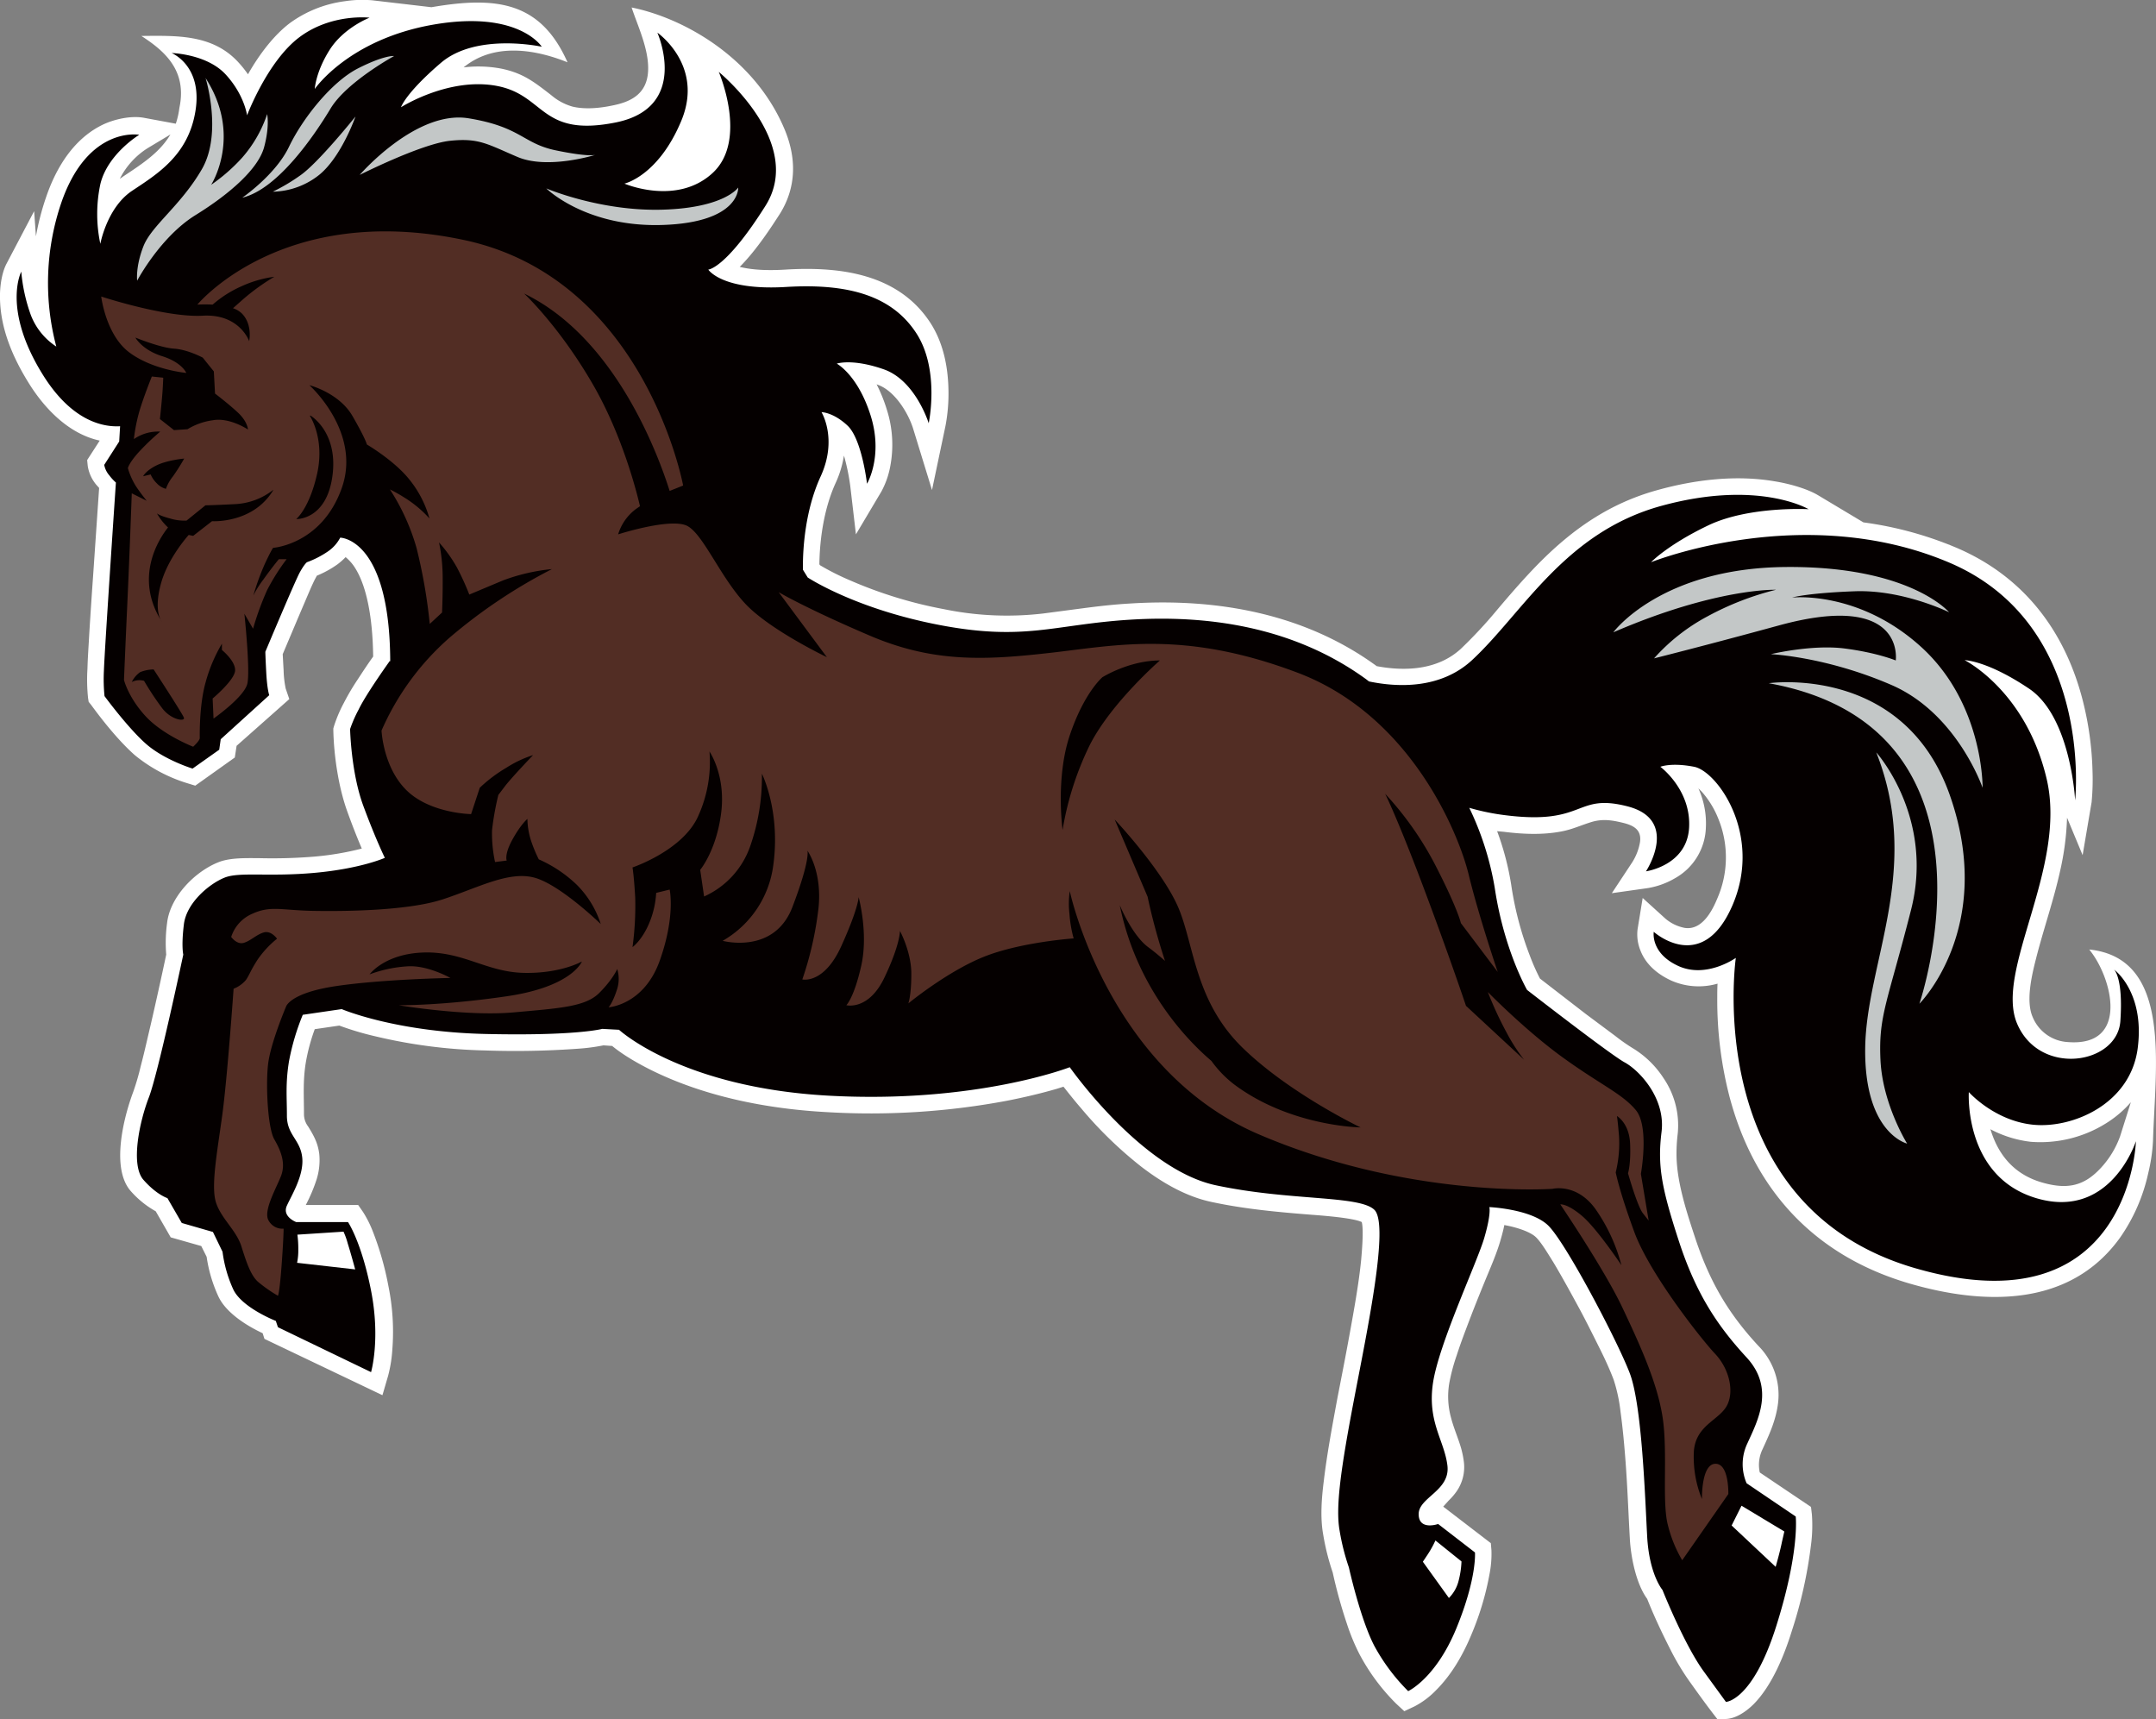 <svg id="Layer_1" data-name="Layer 1" xmlns="http://www.w3.org/2000/svg" viewBox="0 0 719.9 574"><rect x="0" y="0" width="719.9" height="574" fill="#808080" stroke="none"/><title>Mustang341_4c</title><path d="M351.6,81a36.6,36.6,0,0,1-8.4,7.1,41.3,41.3,0,0,1-25,6.1A38,38,0,0,1,304.7,90l.3.9c2.8,8.5,8.3,14.4,17,16.9s14.2,1,19.7-5A30.9,30.9,0,0,0,348,92.4ZM-303-242.1l-7.5,4.5a25.8,25.8,0,0,0-9.4,10.3l1.3-.9C-312.1-232.5-306.5-236.2-303-242.1ZM140-9.5a92.6,92.6,0,0,1,4.7,17.9A109.8,109.8,0,0,0,150.9,32a71.6,71.6,0,0,0,3.4,7.7l15.4,11.9,9.8,7.3a61.5,61.5,0,0,0,5.7,4A32,32,0,0,1,195.6,73a27.9,27.9,0,0,1,4.7,18.5,55,55,0,0,0-.4,7.6c.2,8.8,3.3,18.3,6,26.5,4.8,14.7,10.9,25.5,21.4,36.8a23.2,23.2,0,0,1,6.4,19.8c-.8,5.4-2.9,9.9-5.2,14.9a11.9,11.9,0,0,0-.8,7.5l17.1,11.5.3,2.5a49.9,49.9,0,0,1-.3,10.2,151,151,0,0,1-6.4,28.7c-2.5,8.1-6.6,18.2-12.7,24.4-2.4,2.4-5.9,4.9-9.4,5h-2.8l-1.7-2.2c-2.6-3.4-5.1-6.9-7.6-10.4a82.3,82.3,0,0,1-6.3-10.5c-2.8-5.5-5.5-11.2-7.8-17-3.8-5.2-5.5-14.3-5.8-20.3-.5-8.9-.8-17.7-1.5-26.6-.4-5.2-.9-10.5-1.6-15.6a53.6,53.6,0,0,0-2.3-10.7c-1.3-3.4-2.9-6.9-4.5-10.1s-4.6-9.3-7.1-13.9-5.6-10.3-8.6-15.3c-1.4-2.2-3.9-6.5-5.8-8.3s-6.5-3.3-10.5-4c-.4,2.1-1,4.1-1.4,5.5-1.1,3.7-2.7,7.5-4.2,11.1s-4.1,10-6,15-3,7.9-4.3,11.9a63.5,63.5,0,0,0-2.5,9.4,26.7,26.7,0,0,0,.6,11.4c.9,3.5,2.4,6.8,3.4,10.3a31.4,31.4,0,0,1,.9,4.5,14.2,14.2,0,0,1-2.5,9.9,21.2,21.2,0,0,1-2.6,3L122,216l15.9,12.2.2,2.4a34.8,34.8,0,0,1-.6,7.7,95.4,95.4,0,0,1-6,20.2c-2.8,6.8-6.6,13.5-11.9,18.8a27.9,27.9,0,0,1-7.2,5.4l-3.4,1.6-2.7-2.5A68.4,68.4,0,0,1,94,265.2a69.8,69.8,0,0,1-4.2-10.2,162.7,162.7,0,0,1-4.7-17,79.7,79.7,0,0,1-3.2-12.8c-1-5.6-.5-12,.2-17.6,1.1-9.3,2.9-18.8,4.6-28,1.4-7.2,2.8-14.3,4.1-21.5s3-16.4,3.8-24.5c.2-2.3.9-10,.2-12.6-2.7-1.4-13.6-2.2-16.2-2.4-11.5-.9-22.7-1.9-33.9-4.3-8.6-1.8-16.6-6.5-23.4-11.7A134.9,134.9,0,0,1,1,82.9c-2-2.3-3.9-4.7-5.8-7.1l-2.2.7c-5.5,1.6-11.1,2.9-16.7,4a246.3,246.3,0,0,1-60,3.8c-18.8-1-38.3-4.7-55.3-12.4-5.1-2.3-11.9-5.9-16.5-9.7l-2.9-.2a64.5,64.5,0,0,1-8.2,1.1,290.4,290.4,0,0,1-31.4.6A173.4,173.4,0,0,1-234.5,59a97.9,97.9,0,0,1-12.1-3.6l-8.2,1.2a62.8,62.8,0,0,0-3,11.2c-1,6.2-.6,11.2-.6,17.3a6.8,6.8,0,0,0,1.4,4c1.9,3.1,3.2,5.4,3.7,9.1a21.4,21.4,0,0,1-.9,8.6,53.9,53.9,0,0,1-3.6,8.5h17.5l1.6,2.3a37.1,37.1,0,0,1,3.2,6.3,100.8,100.8,0,0,1,5.3,18.5,76.3,76.3,0,0,1,1.3,21.2,45.4,45.4,0,0,1-1.4,8.7l-1.9,6.5L-271.6,160l-.6-1.9c-5.6-2.6-12.2-6.9-14.7-12.1a47.8,47.8,0,0,1-4-13.4l-1.8-3.6-10.2-2.9-5-8.7a31.6,31.6,0,0,1-8.3-6.7c-6.7-7.5-2.5-24.4.8-33.2a82,82,0,0,0,2.5-8.6c1.2-4.5,2.2-9.1,3.3-13.7q2.7-11.7,5.2-23.5a48.7,48.7,0,0,1,.3-10.6c1-8.7,9.3-17.2,17.3-20.3,3.9-1.5,9.2-1.3,13.3-1.3A171.3,171.3,0,0,0-255.1-1a96,96,0,0,0,16-2.7c-1.7-4-3.3-8.1-4.7-12-3-8.1-4.6-18.7-4.8-27.4v-.7l.2-.7a45.9,45.9,0,0,1,3.3-7.8,78.8,78.8,0,0,1,4.6-7.8c1.7-2.6,3.4-5.2,5.2-7.7-.1-9.4-1.3-22.5-6.3-30a15,15,0,0,0-2.9-3.2,22.3,22.3,0,0,1-2.7,2.4,34.6,34.6,0,0,1-6.9,3.8l-.7,1.3c-.7,1.4-1.4,3-2,4.4l-3.5,8.2-5.2,12.3c.1,1.8.2,3.7.3,5.4a33.3,33.3,0,0,0,.7,6.1l1.2,3.5L-280.9-38l-.6,3.9-13.2,9.4-2.6-.8a51.1,51.1,0,0,1-17.6-9.4c-5.2-4.6-10.5-11.2-14.6-16.8l-.8-1-.2-1.3a58.3,58.3,0,0,1-.2-9.7c.1-3.8.4-7.8.6-11.6q.6-9.8,1.3-19.6,1-14.6,2-29.2l-.9-1a12.9,12.9,0,0,1-2.9-6.3l-.2-2,4.2-6.5c-10.2-2.2-18.3-10.5-23.7-19.2s-9.4-18.1-9.6-28.2c-.1-3.6.5-8.5,2.2-11.7l9.2-17.5.6,8.4a86.4,86.4,0,0,1,3.4-13.1c3.4-10,9.4-19.8,19.4-24.4,3.8-1.7,9-2.8,13.1-2.1l10.8,2A27.1,27.1,0,0,0-300-251c2.7-12.7-5.3-19.2-12.7-24,11.7-.1,23.7-.6,32.3,8.7a36.7,36.7,0,0,1,3.3,4.1c3.8-6.7,8.7-13.1,14-17.1a39.9,39.9,0,0,1,18.4-7.3,38.3,38.3,0,0,1,9.1-.3l19.7,2.3h.1c21.6-3.7,36.4-1.9,45.4,18.4-11.7-4.7-25-6.3-34.7,1.7a41,41,0,0,1,12.5.4c7.4,1.5,11.1,4.5,16.8,8.9a18.7,18.7,0,0,0,7.1,3.8c4.2,1,9.2.5,13.4-.4,6.6-1.3,11.4-4.2,11.8-11.4s-3.5-15.2-5.5-21.3c17.3,3.5,40.9,16.6,51,40.5,4,9.4,4.2,19.3-1.5,28.4-2.4,3.7-7.6,11.9-13.4,17.7,4.8,1.2,10.6,1.2,15.4.9,18.4-1.1,37.8,1.5,48.4,18,4.2,6.6,5.8,14.6,5.9,22.5a57.3,57.3,0,0,1-1,11.7l-4.5,21.4-6.3-20.5c-1.7-5.4-6.2-12.6-11.7-14.6l-.5-.2a52.1,52.1,0,0,1,3.4,8.4A38.5,38.5,0,0,1-62.7-131a28.2,28.2,0,0,1-2.9,8.1l-8.5,14.3L-76-124.8a70.6,70.6,0,0,0-2.1-10.1,34.9,34.9,0,0,1-2.8,9.2c-3.7,8.1-5.3,18.2-5.4,27.1l.2.3a82.8,82.8,0,0,0,9.9,5,144.9,144.9,0,0,0,31.6,9.7,104,104,0,0,0,33.2,1.4L1.5-83.9c5.3-.7,10.5-1.3,15.8-1.6C46.8-87.4,76-82,99.8-64.6c9.5,1.8,20.4,1.3,28.1-5.8a153.7,153.7,0,0,0,12.1-13c4.4-5.2,8.8-10.3,13.6-15.2,11.6-11.8,24-20.4,40-24.8,12.6-3.5,26.3-5.1,39.1-2.9,4.4.7,10.5,2.3,14.4,4.6l15.2,9.1a121,121,0,0,1,30.9,8.4c22.4,9.5,36.3,27.6,42.3,50.9a105.9,105.9,0,0,1,3.3,23.7,79.4,79.4,0,0,1-.3,10.4L335.5-1.5,330.3-14A92.7,92.7,0,0,1,328,3.7c-2.2,10-5.6,19.6-8.1,29.5-1.4,5.5-3.4,14-1.1,19.3a13.5,13.5,0,0,0,11.7,8.4c20.7,1.7,15-21.4,7.2-30.9,27.9,2.9,22,39.2,21.3,63.9a58,58,0,0,1-1.6,10.8,59.9,59.9,0,0,1-9.4,21.5c-16.9,23.5-45.7,22.4-70,15.4-31.9-9.2-52.4-31.3-60.6-63.2a128.9,128.9,0,0,1-3.9-32.1c0-1.6,0-3.2.1-4.9a22.7,22.7,0,0,1-15.4-1c-4.6-2.1-8.6-5.4-10.4-10.2a14.2,14.2,0,0,1-.9-7l1.7-10.4,7.6,6.9a14,14,0,0,0,6.5,3.1c5.6.8,9-5.4,10.8-9.8a34.2,34.2,0,0,0,.3-26.8,30.6,30.6,0,0,0-5.4-8.8l-1.2-1.2a28.2,28.2,0,0,1,2.5,13.1A20.1,20.1,0,0,1,199.4,6.2a26.5,26.5,0,0,1-9.1,3.3l-12,1.7L185.1.9a18.4,18.4,0,0,0,2.6-6.7c.6-4.1-2-5.6-5.7-6.5s-6.9-1.4-10.7-.2-6.2,2.4-9.9,3.1c-6.3,1.2-12.9.9-19.2.1Z" transform="translate(359.9 287)" style="fill:#fff;fill-rule:evenodd"/><path d="M-229.7-66.4s-7.9,11-10.4,16.2a43.4,43.4,0,0,0-2.9,6.6s.3,14.5,4.4,25.6,7.2,17.4,7.2,17.4-8,3.6-23.4,5S-279.9,4-284.9,6s-12.7,8.3-13.6,15.6-.2,10.1-.2,10.1-8.4,39.7-11.5,47.7-6.2,22.5-1.8,27.5,8,6.1,8,6.1l4.8,8.3,10.4,3,3.2,6.6a43.6,43.6,0,0,0,3.6,12.6c2.9,6.1,14.2,10.5,14.2,10.5l.7,2.1,31.1,15s3.2-10.9,0-27.2-7.7-22.9-7.7-22.9H-261s-4.8-1.8-3.1-5.5,5.8-10.3,5.1-16.2-5.1-7.4-5.1-13.8-.5-10.8.7-18.2a78.7,78.7,0,0,1,4.6-15.5l13-1.9s17.7,7.6,48,8.3,39-1.7,39-1.7l5.6.3s20.8,19.3,70,22,80.5-9.5,80.5-9.5S21.2,103.4,46,108.7s47.9,3.3,53,8.2-2.4,40.3-6.8,63.4S86,216.2,87.4,224a75.4,75.4,0,0,0,3.1,12.3s3.8,17.2,8.5,26.2a64.9,64.9,0,0,0,11.3,15.1s9.2-4.2,16.1-21,6.2-25.3,6.2-25.3l-12.3-9.5s-6.5,2.3-6.5-3.3,10.6-7.8,9.6-16.2-6.8-14.6-4.8-27.7,14.7-40.1,17.1-48.3,1.7-10.3,1.7-10.3,13.7.6,19.5,6,23.3,38.7,27.4,49.5,5.1,41.8,5.8,54.5,5.1,17.8,5.1,17.8,7.2,18.1,13.7,27.1l7.5,10.3s8.9-.3,16.8-25.3,6.5-36.6,6.5-36.6l-16.4-11.1a16.1,16.1,0,0,1,.3-13.4c3.4-7.5,9.2-18.3-.3-28.6s-16.8-21-22.6-38.8-7.2-25.2-5.8-36.5-7.5-20.6-12.3-23.2S150,43.5,150,43.5s-7.7-13.3-10.8-34.1a99,99,0,0,0-8.5-26.7A76.4,76.4,0,0,0,143-14.8c26.7,3.3,22.9-7.5,40.5-3s6.2,21.7,6.2,21.7S203.4,2,204.1-10.7,194.5-31,194.5-31s3.6-1.5,11.3,0,22.9,22.7,12.8,46.2-26.3,8.9-26.3,8.9-1.2,7.1,8.2,11.4,19.2-2.7,19.2-2.7-11.9,82.8,59.9,103.6S353.3,94,353.3,94s-8.4,26.2-33,19.1-22.8-35.5-22.8-35.5S306,87.2,319,88.5s32.5-6.8,34.9-25.6-7.9-26.2-7.9-26.2,3.1,2.7,2.1,17.2-27,18.6-34.5.8,16.8-52.1,9.9-81.6-27.4-39.7-27.4-39.7,7.5.1,21.5,9.5,15.4,37.3,15.4,37.3,6.5-58.8-42.1-79.4-99.5-.1-99.5-.1,5.5-5.8,19.1-12.3,33.5-5.4,33.5-5.4-16.8-10-49.2-1.1-46.2,35.8-63.3,51.6c-10.5,9.6-24.8,9-34.3,7l-.9-.7c-24.6-17.9-53.7-21.5-79-19.9s-34.9,7.2-63.3,1.8S-90.2-94.2-90.2-94.2l-1.6-2.6c-.1-7.2.8-20,5.9-31.1,5.8-12.6.3-21.5.3-21.5s3.9,0,8.7,4.5,6.5,19.4,6.5,19.4,5.5-9.2,1.2-22.8-11.3-17.3-11.3-17.3,5.1-1.8,15.7,1.9,15,18,15,18,3.8-17.8-4.1-30-22-16.8-43.5-15.5-26-5.8-26-5.8,5.8-.2,19.1-21.3-15.6-44.7-15.6-44.7,9.9,22.8-2.1,33.8-29.4,3.5-29.4,3.5,11.3-2.5,19-21-8-29.4-8-29.4,11.1,25-14,30-23.4-9.1-39.5-12.2-32.1,7.1-32.1,7.1,1.4-4.6,13.3-14.8,33.7-5.4,33.7-5.4-7.7-12.3-36.1-7.4-39.7,21.5-39.7,21.5.3-5.7,5-13.1,13.3-10.7,13.3-10.7-12.7-1.5-23.4,6.5-17.5,26.1-17.5,26.1-.9-6.9-7.2-13.7-18-7.1-18-7.1,10.3,4.1,8,19.1-12.8,21.3-21.2,26.9-10.6,17.7-10.6,17.7a48,48,0,0,1,0-19.9c2.4-10.1,13-16.5,13-16.5s-17.1-3.1-26,22.6a82.9,82.9,0,0,0-1.7,48.1,21.9,21.9,0,0,1-8.5-10.5,57.2,57.2,0,0,1-3.2-14.5s-6.5,12.4,7.2,34.4c10,16.1,20.8,17.5,25.8,17.2l-.3,5.1-5,7.8a7.4,7.4,0,0,0,1.7,3.5,15.6,15.6,0,0,0,2.2,2.4s-3.8,56.2-4,62.7a56.5,56.5,0,0,0,.2,8.6s7.7,10.5,13.8,15.9,15.6,8.3,15.6,8.3l8.9-6.3.5-3.5,16.2-14.7s-.7-1.9-1-7.6-.3-6.9-.3-6.9,9.9-23.6,11.5-26.5,2.4-3.4,2.4-3.4a31.6,31.6,0,0,0,7-3.6,12.7,12.7,0,0,0,4.1-4.6s16.6.1,16.7,41.5" transform="translate(359.9 287)" style="fill:#050000;fill-rule:evenodd"/><path d="M-268.6-123.5a22.4,22.4,0,0,1-12.7,4.8c-7.8.4-10,.4-10,.4l-6.3,5.1a15.9,15.9,0,0,1-5.5-.7c-3.5-.9-4.4-1.7-4.4-1.7a19.7,19.7,0,0,0,3.7,4.7c-2.7,3.4-11.6,16.4-2.1,31.4,0,0-2.8-3.3-.3-12.5,2-7.5,7.3-14.1,9.3-16.4l1.5.3,6.3-4.9s13.6.9,20.4-10.3m12.3-24.8s5,7.5,2.4,19.2-7,15.2-7,15.2,10.1.4,12.1-14.4S-256.3-148.3-256.3-148.3ZM-312.1-128s.8-1.8,4.4-3.6,9.3-2.3,9.3-2.3a65.4,65.4,0,0,1-3.8,6,14.3,14.3,0,0,0-2.3,4.1,6.2,6.2,0,0,1-3-1.8,9.3,9.3,0,0,1-2.1-3Zm-3.8,68.7a8.6,8.6,0,0,1,2.8-3.3,12.4,12.4,0,0,1,4.5-.9s9.6,14.7,10.1,16.1-4.2.8-7.2-3.1a96.6,96.6,0,0,1-6.1-9.2A5.7,5.7,0,0,0-315.9-59.3ZM14,15.2s4.1,10.1,9.6,14.1c1.9,1.4,3.8,3,5.5,4.5C25.2,22,23.3,12.4,23.3,12.4L12.3-13.4s16.4,17.4,21.5,30,5.5,30.9,21.2,46.2S94.4,89.4,94.4,89.4,70.8,89.1,52,74.9a37.3,37.3,0,0,1-7.4-7.7C37.3,61,19.7,43.5,14,15.2ZM27.4-66.5s-16.1,14-23.3,28A101.8,101.8,0,0,0-5.1-9.9S-7.5-27.2-2.7-41.5,8.2-60.9,8.2-60.9,17.1-66.5,27.4-66.5Zm-333.8-76.4a79.1,79.1,0,0,0-7.4,7.1c-3.1,3.5-3.4,5.1-3.4,5.1a23.8,23.8,0,0,0,2.8,6.2c1.9,2.8,3.5,4.7,3.5,4.7l-5-2.5s-.7,19.7-1.4,34.9-1.2,27.4-1.2,27.4,1.4,5.8,7.2,12.1,15.9,10.2,15.9,10.2,2.2-2,2.2-2.9-.2-10.8,1.9-18.4a52.3,52.3,0,0,1,5.5-13.1V-70s4.6,3.7,4.4,6.9-7.5,9.3-7.5,9.3l.3,6.7s10.3-7.2,11.3-11.7-1-23.3-1-23.3l2.9,5A96.4,96.4,0,0,1-270.7-90a70.5,70.5,0,0,1,6.5-10.3h-2.6s-2.4,2.9-5.1,6.7a34,34,0,0,0-3.4,5.4,80.3,80.3,0,0,1,3.9-10.7c2.2-4.7,2.7-5.2,2.7-5.2s16.2-1.1,22.9-19.9-10.8-34.4-10.8-34.4,9.9,2.5,14.4,10.3,4.8,9.5,4.8,9.5,9.1,5.3,14.2,11.7a36,36,0,0,1,6.7,13,38.5,38.5,0,0,0-8.4-7,53,53,0,0,0-4.8-2.7,72.4,72.4,0,0,1,8.9,19.6,178.3,178.3,0,0,1,4.4,25.3l4.1-3.8s.3-6.4.2-12.7a58.8,58.8,0,0,0-1.2-10.7,47.4,47.4,0,0,1,6,8.4,88.5,88.5,0,0,1,4.1,9l11.2-4.7A63.6,63.6,0,0,1-175.6-97a176.4,176.4,0,0,0-34.2,22.9,88,88,0,0,0-22.7,31s.5,12.3,8.4,20,21.5,7.9,21.5,7.9l2.9-8.8a48.6,48.6,0,0,1,8.9-6.7,37.7,37.7,0,0,1,8.9-4.2s-7.2,7.5-9.4,10.4l-2.2,2.9a94.8,94.8,0,0,0-2.1,11.7,45,45,0,0,0,1,10.7l3.9-.5s-.9-1.9,1.9-7,5-6.9,5-6.9a25.4,25.4,0,0,0,1.5,8.1A47.2,47.2,0,0,0-180-.1a43.7,43.7,0,0,1,12.7,8.5,32.7,32.7,0,0,1,8,13.1s-14-13.6-22.6-15.6-18.6,3.6-30.3,7.4-33,4-43.3,3.8-14-1.8-20,.9a12.6,12.6,0,0,0-7.2,7.8s1.8,2.6,4.1,2,4.3-2.8,6.8-3.5,4.4,2.1,4.4,2.1a32.8,32.8,0,0,0-6.5,7c-2.5,3.9-2.6,4.9-3.9,6.8a10.3,10.3,0,0,1-4.1,2.9s-2.1,29.9-3.8,42.3-3.8,23.6-2.1,29,6.8,9.3,8.5,14.7,3.1,9.6,5.5,11.8a47.8,47.8,0,0,0,6.7,4.7s.5-.5,1.2-9.8.7-12.6.7-12.6a5.2,5.2,0,0,1-5-2.7c-1.9-3.1,2.4-10.5,4.1-14.8s0-8.5-2.2-12.3-2.9-17.9-2.1-25,6-19.3,6-19.3,1.2-4.6,16.8-6.9,38.1-2.7,38.1-2.7-7.4-4.2-14-3.9a44.3,44.3,0,0,0-13,2.7s5-6.9,18.1-7.3,20.9,6.5,33.3,6.8,19.5-3.8,19.5-3.8-3.2,8.4-25,11.6-36.2,3-36.2,3,22.6,3.8,38.3,2.4,24.1-1.9,28.7-6.5,6-8,6-8a11.4,11.4,0,0,1-.2,7.2c-1.4,4.3-2.7,5.6-2.7,5.6s11.8-.7,17.1-15.6,3.3-23.7,3.3-23.7l-4.5,1.1a30.4,30.4,0,0,1-2.5,10.5c-2.4,5.5-5.4,7.6-5.4,7.6a102.3,102.3,0,0,0,.9-16.5c-.4-7.2-.9-10.1-.9-10.1s17-5.7,22-17.3a43.6,43.6,0,0,0,3.7-21.4s5.5,7.9,3.9,20.5-7,19-7,19l1.3,8.9A28.7,28.7,0,0,0-109.4-4.5a69.9,69.9,0,0,0,3.9-24.2s6.3,12.5,3.8,30.6a34.1,34.1,0,0,1-16.9,25.2s17.2,4.7,23.3-11.3,5-18.8,5-18.8,5,6.9,3.7,19.2A113.1,113.1,0,0,1-92,40s7.2,1.7,13-11.1,5.8-16.4,5.8-16.4,3.3,12,.9,22.8-5,13.3-5,13.3,7.4,1.9,12.7-9.2,5.2-15.6,5.2-15.6,3.8,7,3.8,14.3-1,9.9-1,9.9,13-10.7,25.3-15.6,29.9-6.1,29.9-6.1a40.9,40.9,0,0,1-1.4-8.2,29.3,29.3,0,0,1,.1-7.6S10,70.1,60.4,91.7s98.1,18.2,98.1,18.2,8-2,14.3,6.7a58.4,58.4,0,0,1,8.7,18.8s-8.2-12.3-13.2-16.5-7.2-3.8-7.2-3.8,14.7,21.7,20.7,34.4,11.8,25.4,13.5,37-.3,27.9,1.7,35.6a43.7,43.7,0,0,0,4.8,11.8l15.4-22.1s.3-10.3-4.4-10.1-4.4,11.8-4.4,11.8a37.1,37.1,0,0,1-2.7-16.1c.7-8.5,8.2-10.2,10.9-14.9s1-12.4-3.8-17.5-21.9-26.8-27-40.7-6.2-19.9-6.2-19.9a40.9,40.9,0,0,0,1.1-12.1c-.5-6-.7-6.7-.7-6.7s4.1,2.3,4.4,9.2-.7,9.9-.7,9.9,3.1,11,5,13.4l1.9,2.4-2.6-15.6s2.9-15.8-1.7-21.3S174.6,75.2,162,66.1s-25.1-21.9-25.1-21.9a119,119,0,0,0,6.3,13.6,60.1,60.1,0,0,0,5.8,9l-19.4-18s-5.8-17.3-14.4-40.1S102.6-22,102.6-22A108,108,0,0,1,119.5,2.1c7.4,14.4,8.4,19.1,8.4,19.1l12.3,16.3S133.9,19,130.5,5,111-48.2,73.4-62.4,13.2-71.6-8.7-69.1-48-65.6-69.5-74.8-99.9-89.3-99.9-89.3l16.1,21.7s-19.1-9.1-27.3-17.9-13.8-22.7-19.1-25.8-23.3,2.7-23.3,2.7a16.5,16.5,0,0,1,6-8.5l1.3-.9c-1.7-7.2-6.3-23.8-14.9-39.2-11.5-20.4-23.8-31.8-23.8-31.8,30.4,14.7,44.7,53.6,48.6,65.9l4.5-1.8s-12.7-69.2-73.3-82S-294-185.3-294-185.3a46,46,0,0,1,5.1,0,37.9,37.9,0,0,1,9.8-6.2,38.3,38.3,0,0,1,10.8-3.1,72.8,72.8,0,0,0-10.3,7.4l-3.5,3.1a7.8,7.8,0,0,1,3,1.8c3.6,3.7,2.4,9.2,2.4,9.2s-3.2-9.2-15.5-8.5-33.9-6.4-33.9-6.4,1.5,12.7,9.3,18.6,19.1,6.9,19.1,6.9-1.4-3.5-8.1-5.6-8.9-6.2-8.9-6.2,8.3,3.4,12.9,3.7,9.6,3,9.6,3l3.7,4.6.4,7.4s4.5,3.4,7.7,6.4,3.3,5.6,3.3,5.6-6.1-4.1-11.7-3.1a21.9,21.9,0,0,0-8.5,3l-4.5.3-4.7-3.7s.7-6.5.9-9.7.2-4.1.2-4.1l-3.8-.4s-2.6,6.4-4.1,11.4a57.6,57.6,0,0,0-1.9,9.5A14.2,14.2,0,0,1-306.4-142.9Z" transform="translate(359.9 287)" style="fill:#522d24;fill-rule:evenodd"/><path d="M119.4,227.3a34.5,34.5,0,0,1-2.6,4.7l-1.6,2.4,8.7,12.1a12.4,12.4,0,0,0,3.3-6,29.6,29.6,0,0,0,.9-6.2Zm-380-102.1a34.1,34.1,0,0,1,.3,4.9,20.3,20.3,0,0,1-.4,4.5l19.4,2.2s-1.4-5.2-2.5-8.7a24.4,24.4,0,0,0-1.4-3.9Zm482.2,90.5-3.3,6.6L233,236.1s1.4-4.8,2.1-8.3l.8-3.5Z" transform="translate(359.9 287)" style="fill:#fff;fill-rule:evenodd"/><path d="M-279-221s11.1-7.6,15.6-17,14.2-21.7,23.1-26.2,12-4.1,12-4.1-15.9,8.7-21.2,17.5S-267-223.9-279-221m37.8-27.1s-12.5,15.6-18.5,19.7a63.6,63.6,0,0,1-9.1,5.4,25.6,25.6,0,0,0,15.7-5.8C-245.8-234.9-241.2-248.1-241.2-248.1Zm1.4,19.5s18.8-21.8,36.4-18.9,18,8.4,29.1,10.7,13.2,1.5,13.2,1.5-15.9,5-26,.7S-200-241-209.6-240-239.8-228.6-239.8-228.6Zm62.3,4.5s18,7.7,38.8,7.1,25.3-7.4,25.3-7.4.7,11.6-25.1,12.5S-177.5-224.1-177.5-224.1Zm-113.8-37s5.8,18.5-1.2,30.6-16.8,18.8-19.5,25.7-2.1,11.5-2.1,11.5,7.7-14.6,19.5-21.9,21-15.6,22.9-22.7,1-11,1-11a42.2,42.2,0,0,1-8.4,14.6,59.1,59.1,0,0,1-10.3,9S-278.8-241.7-291.3-261Z" transform="translate(359.9 287)" style="fill:#c3c7c7;fill-rule:evenodd"/><path d="M230.7-58.9s45.1-6.5,60.5,37.5S281,48.1,281,48.1s31.5-92.2-50.3-107m35.9,23.1s19.5,21.6,11.6,52.6S267.3,52.1,268,66.9s8.9,27.9,8.9,27.9-14.4-3.4-14-32S282,3.2,266.6-35.8ZM178.8-75.9s15.7-21.4,57.4-21.8,54.7,15.1,54.7,15.1-15.4-7.6-31.5-7-20.9,2.1-20.9,2.1,22.2-2.5,43.1,16.5,20.5,47,20.5,47-8.5-24.8-30.4-34.3-40.3-10.3-40.3-10.3,13.7-3.3,24.6-1.9,17.1,4,17.1,4,3.4-23.3-39-11.7c-24.5,6.7-41.7,11-41.7,11a64.4,64.4,0,0,1,17.8-14,96.8,96.8,0,0,1,22.9-8.9S213.3-90.8,178.8-75.9Z" transform="translate(359.9 287)" style="fill:#c3c7c7;fill-rule:evenodd"/></svg>